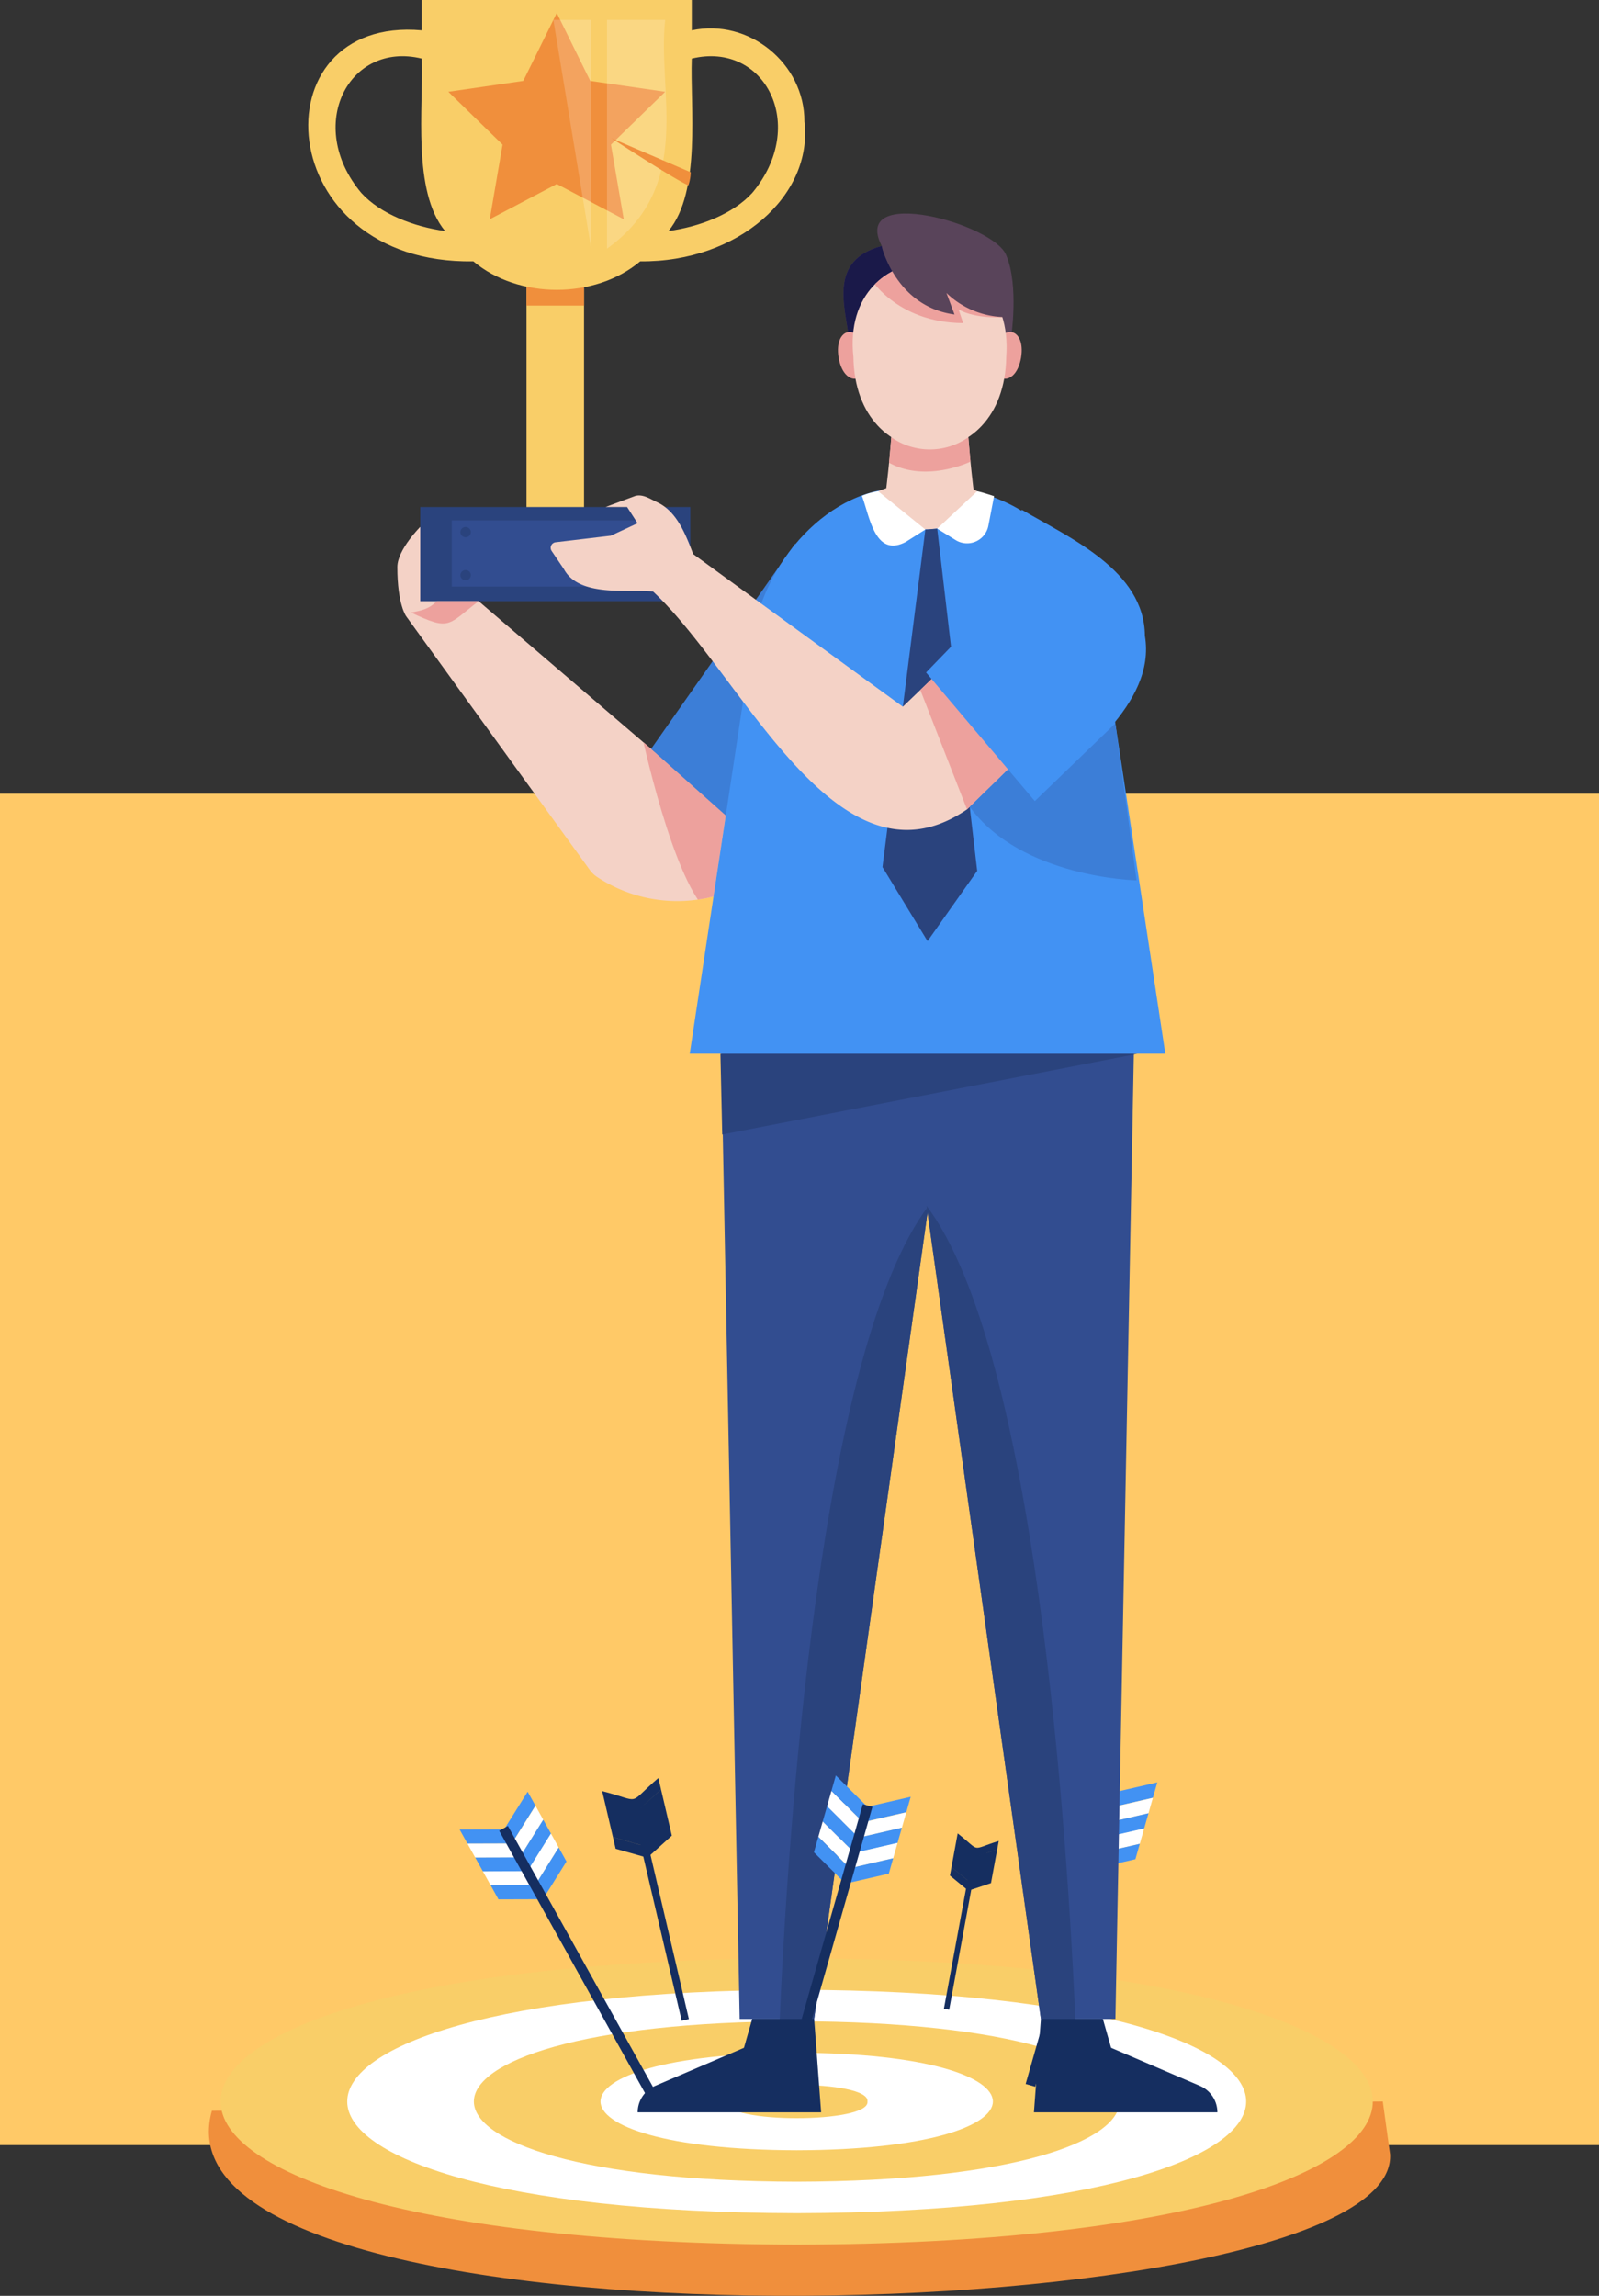 <svg xmlns="http://www.w3.org/2000/svg" xmlns:xlink="http://www.w3.org/1999/xlink" width="400" height="574.197" viewBox="0 0 400 574.197">
  <rect x="0" y="0" width="400" height="574.197" fill="#333333" stroke="none"/>
  <defs>
    <clipPath id="clip-path">
      <path id="Trazado_158873" data-name="Trazado 158873" d="M1331.314,611.615l-71.052-60.851-8.981,11.611,45.908,63.413a7.24,7.24,0,0,0,1.881,1.8h0a36.389,36.389,0,0,0,29.093,4.853Z" transform="translate(-1251.281 -550.764)" fill="#f4d2c6"/>
    </clipPath>
    <clipPath id="clip-path-2">
      <path id="Trazado_158877" data-name="Trazado 158877" d="M1432.017,747.094l5.288,277.2h18.641l39.068-277.822Z" transform="translate(-1432.017 -746.471)" fill="#324d90"/>
    </clipPath>
    <clipPath id="clip-path-3">
      <path id="Trazado_158881" data-name="Trazado 158881" d="M1591.2,747.094l-5.289,277.2h-18.641L1528.2,746.471Z" transform="translate(-1528.203 -746.471)" fill="#324d90"/>
    </clipPath>
    <clipPath id="clip-path-4">
      <path id="Trazado_158886" data-name="Trazado 158886" d="M1505.7,375.9c-.978-8.138-5.163-19.63,8.185-23.2-7.847-15.378,28.2-5.563,31.154,2.353,3.226,7.572,1.179,20.845,1.179,20.845Z" transform="translate(-1504.304 -344.592)" fill="#59445a"/>
    </clipPath>
    <clipPath id="clip-path-5">
      <path id="Trazado_158891" data-name="Trazado 158891" d="M1548.071,396.548c-.476,30.6-37.761,30.592-38.234,0C1506.447,365.229,1550.449,364.923,1548.071,396.548Z" transform="translate(-1509.651 -372.944)" fill="#f4d2c6"/>
    </clipPath>
    <clipPath id="clip-path-6">
      <rect id="Rectángulo_36651" data-name="Rectángulo 36651" width="14.394" height="70.43" fill="#f9ce68"/>
    </clipPath>
    <clipPath id="clip-path-7">
      <path id="Trazado_158911" data-name="Trazado 158911" d="M1439.109,545.057,1423,560.526l-52.445-38.169h0c-1.875-4.837-4.063-10.767-9.158-13.038-1.667-.805-3.524-2.053-5.376-1.49l-7.4,2.755h5.4l2.618,4.056-6.688,3.112-13.811,1.642a1.4,1.4,0,0,0-1,2.173l3.085,4.577c3.8,7,15.836,4.962,22.282,5.572,22.645,21.131,46.093,76.676,78.54,54.5l21.065-20.592Z" transform="translate(-1334.91 -507.688)" fill="#f4d2c6"/>
    </clipPath>
  </defs>
  <g id="Grupo_119008" data-name="Grupo 119008" transform="translate(-75 -3026.5)">
    <rect id="Rectángulo_36621" data-name="Rectángulo 36621" width="400" height="338" transform="translate(75 3225)" fill="#ffc967"/>
    <g id="Grupo_112885" data-name="Grupo 112885" transform="translate(-730.073 3060.375)">
      <g id="Grupo_112841" data-name="Grupo 112841" transform="translate(857.323 455.915)">
        <path id="Trazado_158842" data-name="Trazado 158842" d="M1152.811,1473.352c2.267,45-312.926,52.961-294.729-10.9l292.9-2.323Z" transform="translate(-857.323 -1424.325)" fill="#f08f3c"/>
        <g id="Grupo_112840" data-name="Grupo 112840" transform="translate(2.936)">
          <path id="Trazado_158843" data-name="Trazado 158843" d="M1014.877,1367.841c-192.153-.438-192.15-71.173,0-71.609C1207.029,1296.67,1207.026,1367.4,1014.877,1367.841Z" transform="translate(-870.763 -1296.232)" fill="#f9ce68"/>
          <path id="Trazado_158844" data-name="Trazado 158844" d="M1128.209,1388.127c-149.915-.342-149.912-55.528,0-55.868C1278.123,1332.6,1278.121,1387.787,1128.209,1388.127Z" transform="translate(-984.096 -1324.389)" fill="#fff"/>
          <path id="Trazado_158845" data-name="Trazado 158845" d="M1241.54,1408.414c-107.677-.246-107.675-39.883,0-40.127C1349.217,1368.531,1349.216,1408.169,1241.54,1408.414Z" transform="translate(-1097.427 -1352.546)" fill="#f9ce68"/>
          <path id="Trazado_158846" data-name="Trazado 158846" d="M1354.872,1428.7c-65.439-.149-65.438-24.238,0-24.387C1420.311,1404.462,1420.31,1428.552,1354.872,1428.7Z" transform="translate(-1210.759 -1380.702)" fill="#fff"/>
          <path id="Trazado_158847" data-name="Trazado 158847" d="M1484.795,1445.222c.69,5.556-36.1,5.556-35.4,0C1448.7,1439.666,1485.488,1439.666,1484.795,1445.222Z" transform="translate(-1322.98 -1409.418)" fill="#f9ce68"/>
        </g>
      </g>
      <g id="Grupo_112846" data-name="Grupo 112846" transform="translate(1061.646 406.563)">
        <g id="Grupo_112845" data-name="Grupo 112845" transform="translate(0)">
          <g id="Grupo_112844" data-name="Grupo 112844" transform="translate(0)">
            <g id="Grupo_112842" data-name="Grupo 112842" transform="translate(8.726)">
              <path id="Trazado_158848" data-name="Trazado 158848" d="M1841.2,1148.135l-1.1,3.854-7.527-7.482,1.1-3.854Z" transform="translate(-1832.578 -1125.289)" fill="#4292f3"/>
              <path id="Trazado_158849" data-name="Trazado 158849" d="M1846.266,1130.386l-1.1,3.854-7.527-7.481,1.1-3.854Z" transform="translate(-1836.534 -1111.417)" fill="#fff"/>
              <path id="Trazado_158850" data-name="Trazado 158850" d="M1851.283,1112.8l-1.1,3.854-7.527-7.481,1.1-3.854Z" transform="translate(-1840.455 -1097.669)" fill="#4292f3"/>
              <path id="Trazado_158851" data-name="Trazado 158851" d="M1856.247,1095.391l-1.1,3.854-7.527-7.481,1.1-3.854Z" transform="translate(-1844.335 -1084.067)" fill="#fff"/>
              <path id="Trazado_158852" data-name="Trazado 158852" d="M1861.264,1077.8l-1.1,3.854-7.527-7.481,1.1-3.854Z" transform="translate(-1848.256 -1070.319)" fill="#4292f3"/>
            </g>
            <g id="Grupo_112843" data-name="Grupo 112843" transform="translate(17.112 5.341)">
              <path id="Trazado_158853" data-name="Trazado 158853" d="M1901.367,1098.623l1.1-3.854-10.341,2.385-1.1,3.854Z" transform="translate(-1886.644 -1094.769)" fill="#4292f3"/>
              <path id="Trazado_158854" data-name="Trazado 158854" d="M1896.3,1116.372l1.1-3.854-10.341,2.385-1.1,3.854Z" transform="translate(-1882.687 -1108.641)" fill="#fff"/>
              <path id="Trazado_158855" data-name="Trazado 158855" d="M1891.287,1133.963l1.1-3.854-10.341,2.385-1.1,3.854Z" transform="translate(-1878.766 -1122.388)" fill="#4292f3"/>
              <path id="Trazado_158856" data-name="Trazado 158856" d="M1886.324,1151.367l1.1-3.854-10.341,2.385-1.1,3.854Z" transform="translate(-1874.887 -1135.991)" fill="#fff"/>
              <path id="Trazado_158857" data-name="Trazado 158857" d="M1881.307,1168.958l1.1-3.854-10.341,2.385-1.1,3.854Z" transform="translate(-1870.966 -1149.739)" fill="#4292f3"/>
            </g>
            <rect id="Rectángulo_36647" data-name="Rectángulo 36647" width="76.487" height="2.492" transform="matrix(0.274, -0.962, 0.962, 0.274, 0, 80.772)" fill="#152e60"/>
          </g>
        </g>
      </g>
      <g id="Grupo_112851" data-name="Grupo 112851" transform="translate(920.05 414.233)">
        <g id="Grupo_112850" data-name="Grupo 112850" transform="translate(0)">
          <g id="Grupo_112849" data-name="Grupo 112849">
            <g id="Grupo_112847" data-name="Grupo 112847" transform="translate(0 9.433)">
              <path id="Trazado_158858" data-name="Trazado 158858" d="M1190.624,1212.53l1.948,3.5-10.612.032-1.948-3.5Z" transform="translate(-1172.246 -1198.567)" fill="#4292f3"/>
              <path id="Trazado_158859" data-name="Trazado 158859" d="M1181.653,1196.4l1.948,3.5-10.612.032-1.948-3.5Z" transform="translate(-1165.235 -1185.96)" fill="#fff"/>
              <path id="Trazado_158860" data-name="Trazado 158860" d="M1172.762,1180.414l1.948,3.5-10.612.032-1.948-3.5Z" transform="translate(-1158.286 -1173.467)" fill="#4292f3"/>
              <path id="Trazado_158861" data-name="Trazado 158861" d="M1163.966,1164.6l1.948,3.5-10.612.032-1.948-3.5Z" transform="translate(-1151.411 -1161.105)" fill="#fff"/>
              <path id="Trazado_158862" data-name="Trazado 158862" d="M1155.075,1148.611l1.948,3.5-10.612.032-1.948-3.5Z" transform="translate(-1144.463 -1148.611)" fill="#4292f3"/>
            </g>
            <g id="Grupo_112848" data-name="Grupo 112848" transform="translate(11.393)">
              <path id="Trazado_158863" data-name="Trazado 158863" d="M1204.19,1108.933l-1.948-3.5-5.625,9,1.948,3.5Z" transform="translate(-1196.616 -1105.43)" fill="#4292f3"/>
              <path id="Trazado_158864" data-name="Trazado 158864" d="M1213.161,1125.063l-1.948-3.5-5.625,9,1.948,3.5Z" transform="translate(-1203.628 -1118.037)" fill="#fff"/>
              <path id="Trazado_158865" data-name="Trazado 158865" d="M1222.052,1141.049l-1.948-3.5-5.625,9,1.948,3.5Z" transform="translate(-1210.576 -1130.531)" fill="#4292f3"/>
              <path id="Trazado_158866" data-name="Trazado 158866" d="M1230.848,1156.866l-1.948-3.5-5.625,9,1.948,3.5Z" transform="translate(-1217.451 -1142.892)" fill="#fff"/>
              <path id="Trazado_158867" data-name="Trazado 158867" d="M1239.739,1172.852l-1.948-3.5-5.625,9,1.948,3.5Z" transform="translate(-1224.4 -1155.386)" fill="#4292f3"/>
            </g>
            <rect id="Rectángulo_36648" data-name="Rectángulo 36648" width="76.487" height="2.492" transform="matrix(-0.486, -0.874, 0.874, -0.486, 47.068, 76.626)" fill="#152e60"/>
          </g>
        </g>
      </g>
      <path id="Trazado_158868" data-name="Trazado 158868" d="M1319.792,1108.983l5.336-4.816-2.692-11.512-5.34,4.8,5.336-4.816-.677-2.892c-8.078,6.954-3.748,5.924-14.052,3.286l2.692,11.512,6.918,1.951,0,.017-6.918-1.951.677,2.892,6.918,1.951,9.6,41.057,1.8-.421Z" transform="translate(-351.992 -678.939)" fill="#152e60"/>
      <path id="Trazado_158869" data-name="Trazado 158869" d="M1705.851,1167.273l4.935-1.648c.486-2.637,1.065-5.779,1.551-8.416l-4.933,1.636,4.935-1.648.39-2.114c-7.323,2.271-4.25,2.824-10.273-1.893-.486,2.637-1.065,5.78-1.551,8.416l4.024,3.3,0,.013-4.024-3.3-.389,2.114,4.023,3.3-5.53,30.016,1.315.242Z" transform="translate(-657.813 -728.523)" fill="#152e60"/>
      <path id="Trazado_158870" data-name="Trazado 158870" d="M1248.369,548.24s-2.218-2.91-2.217-12.324c0-4.332,5.729-10.05,5.729-10.05s5.547,4.364,5.547,4.952-1.275,14.9-1.863,15.786S1248.369,548.24,1248.369,548.24Z" transform="translate(-341.682 -427.97)" fill="#f4d2c6"/>
      <g id="Grupo_112879" data-name="Grupo 112879" transform="translate(882.178 -33.875)">
        <g id="Grupo_112853" data-name="Grupo 112853" transform="translate(24.51 142.533)">
          <path id="Trazado_158871" data-name="Trazado 158871" d="M1331.314,611.615l-71.052-60.851-8.981,11.611,45.908,63.413a7.24,7.24,0,0,0,1.881,1.8h0a36.389,36.389,0,0,0,29.093,4.853Z" transform="translate(-1251.281 -550.764)" fill="#f4d2c6"/>
          <g id="Grupo_112852" data-name="Grupo 112852" clip-path="url(#clip-path)">
            <path id="Trazado_158872" data-name="Trazado 158872" d="M1386.906,642.935s8.211,39.382,17.58,46.29h0l8.536-28.112Z" transform="translate(-1328.28 -603.092)" fill="#eda19d"/>
          </g>
        </g>
        <path id="Trazado_158874" data-name="Trazado 158874" d="M1429.091,535.4,1393,586.811l21.452,19.118Z" transform="translate(-1307.227 -399.506)" fill="#3c7ed7"/>
        <g id="Grupo_112860" data-name="Grupo 112860" transform="translate(82.417 227.131)">
          <g id="Grupo_112856" data-name="Grupo 112856">
            <g id="Grupo_112855" data-name="Grupo 112855" transform="translate(20.219)">
              <path id="Trazado_158875" data-name="Trazado 158875" d="M1432.017,747.094l5.288,277.2h18.641l39.068-277.822Z" transform="translate(-1432.017 -746.471)" fill="#324d90"/>
              <g id="Grupo_112854" data-name="Grupo 112854" clip-path="url(#clip-path-2)">
                <path id="Trazado_158876" data-name="Trazado 158876" d="M1504.436,918.712c-27.085,35.981-35.242,155.344-37.381,207.13h16.353l20.226-126.995.8-80.135" transform="translate(-1451.909 -844.257)" fill="#2a437d"/>
              </g>
            </g>
            <path id="Trazado_158878" data-name="Trazado 158878" d="M1413.883,1389.179l-2.057,7.207-22.221,9.523a7.2,7.2,0,0,0-4.363,6.617h45.889l-1.74-23.347Z" transform="translate(-1385.242 -1111.356)" fill="#152e60"/>
          </g>
          <g id="Grupo_112859" data-name="Grupo 112859" transform="translate(61.798)">
            <g id="Grupo_112858" data-name="Grupo 112858">
              <path id="Trazado_158879" data-name="Trazado 158879" d="M1591.2,747.094l-5.289,277.2h-18.641L1528.2,746.471Z" transform="translate(-1528.203 -746.471)" fill="#324d90"/>
              <g id="Grupo_112857" data-name="Grupo 112857" clip-path="url(#clip-path-3)">
                <path id="Trazado_158880" data-name="Trazado 158880" d="M1552.424,918.712c27.085,35.981,35.243,155.344,37.381,207.13h-16.352l-20.227-126.995-.8-80.135" transform="translate(-1541.954 -844.257)" fill="#2a437d"/>
              </g>
            </g>
            <path id="Trazado_158882" data-name="Trazado 158882" d="M1631.8,1389.179l2.057,7.207,22.221,9.523a7.2,7.2,0,0,1,4.364,6.617h-45.889l1.741-23.347Z" transform="translate(-1577.228 -1111.356)" fill="#152e60"/>
          </g>
          <path id="Trazado_158883" data-name="Trazado 158883" d="M1433.12,830.762h104.309l-103.855,20.182Z" transform="translate(-1412.423 -794.325)" fill="#2a437d"/>
        </g>
        <g id="Grupo_112868" data-name="Grupo 112868" transform="translate(132.517 53.411)">
          <g id="Grupo_112862" data-name="Grupo 112862" transform="translate(1.367)">
            <path id="Trazado_158884" data-name="Trazado 158884" d="M1505.7,375.9c-.978-8.138-5.163-19.63,8.185-23.2-7.847-15.378,28.2-5.563,31.154,2.353,3.226,7.572,1.179,20.845,1.179,20.845Z" transform="translate(-1504.304 -344.592)" fill="#59445a"/>
            <g id="Grupo_112861" data-name="Grupo 112861" clip-path="url(#clip-path-4)">
              <path id="Trazado_158885" data-name="Trazado 158885" d="M1510.561,363.342s.333,2.514,3.223,7.311h0l-9.343,15.047-3.339-.416c-3.565-11.463-5.948-18.763,9.459-21.942" transform="translate(-1500.983 -355.237)" fill="#1a1949"/>
            </g>
          </g>
          <g id="Grupo_112867" data-name="Grupo 112867" transform="translate(0 12.255)">
            <g id="Grupo_112863" data-name="Grupo 112863" transform="translate(0 17.36)">
              <path id="Trazado_158887" data-name="Trazado 158887" d="M1508.041,418.384c1.291,7.765-5.39,8.9-6.734,1.144C1500.015,411.763,1506.7,410.628,1508.041,418.384Z" transform="translate(-1501.142 -413.104)" fill="#eda19d"/>
              <path id="Trazado_158888" data-name="Trazado 158888" d="M1591.3,418.384c-1.293,7.765,5.389,8.9,6.733,1.144C1599.32,411.763,1592.639,410.628,1591.3,418.384Z" transform="translate(-1552.231 -413.104)" fill="#eda19d"/>
            </g>
            <g id="Grupo_112866" data-name="Grupo 112866" transform="translate(3.678)">
              <g id="Grupo_112865" data-name="Grupo 112865">
                <path id="Trazado_158889" data-name="Trazado 158889" d="M1548.071,396.548c-.476,30.6-37.761,30.592-38.234,0C1506.447,365.229,1550.449,364.923,1548.071,396.548Z" transform="translate(-1509.651 -372.944)" fill="#f4d2c6"/>
                <g id="Grupo_112864" data-name="Grupo 112864" clip-path="url(#clip-path-5)">
                  <path id="Trazado_158890" data-name="Trazado 158890" d="M1519.074,373.846s6.663,11.588,23.565,11.684l-1.145-3.438s3.517,2.435,11.928,1.934h0l-5.722-13.774-23.44-1.814Z" transform="translate(-1515.001 -370.386)" fill="#eda19d"/>
                </g>
              </g>
              <path id="Trazado_158892" data-name="Trazado 158892" d="M1547.492,440.551h-19.816c2.391,6.824-2.825,41-2.825,41h25.466S1545.1,447.375,1547.492,440.551Z" transform="translate(-1518.28 -411.326)" fill="#f4d2c6"/>
            </g>
          </g>
          <path id="Trazado_158893" data-name="Trazado 158893" d="M1531.281,474.024a16.757,16.757,0,0,0,19.271,0l.539,6.1s-11.093,5.393-20.37.277Z" transform="translate(-1517.935 -418.075)" fill="#eda19d"/>
          <path id="Trazado_158894" data-name="Trazado 158894" d="M1527.821,366.841s3.758,13.559,17.621,15.417l-2.018-5.387a21.54,21.54,0,0,0,14.964,6.037C1555.237,365.764,1539.836,365.8,1527.821,366.841Z" transform="translate(-1516.288 -357.012)" fill="#59445a"/>
        </g>
        <g id="Grupo_112869" data-name="Grupo 112869" transform="translate(95.437 121.677)">
          <path id="Trazado_158895" data-name="Trazado 158895" d="M1518.791,541.687c-4.184-27.872-25.467-41.838-49.316-38.748-19.042-.7-36.2,18.668-38.571,38.779-.305,2.013-15.541,102.666-15.541,102.666h118.974Z" transform="translate(-1415.363 -502.517)" fill="#4292f3"/>
        </g>
        <path id="Trazado_158896" data-name="Trazado 158896" d="M1524.355,501.888c4.294,12.735,20.5,12.73,24.8,0C1549.15,501.888,1538.545,496.148,1524.355,501.888Z" transform="translate(-1381.804 -379.034)" fill="#f4d2c6"/>
        <path id="Trazado_158897" data-name="Trazado 158897" d="M1519.04,505.238l11.829,9.587-4.9,3.1c-7.812,4.107-9.081-6.708-10.979-11.531A17.161,17.161,0,0,1,1519.04,505.238Z" transform="translate(-1376.489 -382.385)" fill="#fff"/>
        <path id="Trazado_158898" data-name="Trazado 158898" d="M1558.578,514.6l4.606,2.858a5.427,5.427,0,0,0,8.191-3.583l1.428-7.4s-3.228-1.07-4.223-1.234Z" transform="translate(-1401.233 -382.385)" fill="#fff"/>
        <path id="Trazado_158899" data-name="Trazado 158899" d="M1537.628,527.116,1526.9,611.53l11.273,18.523,12.422-17.565-10-85.6Z" transform="translate(-1383.248 -394.676)" fill="#2a437d"/>
        <g id="Grupo_112876" data-name="Grupo 112876" transform="translate(0 0)">
          <g id="Grupo_112875" data-name="Grupo 112875">
            <g id="Grupo_112874" data-name="Grupo 112874" transform="translate(28.022 62.719)">
              <g id="Grupo_112871" data-name="Grupo 112871" transform="translate(26.581)">
                <rect id="Rectángulo_36649" data-name="Rectángulo 36649" width="14.394" height="70.43" fill="#f9ce68"/>
                <g id="Grupo_112870" data-name="Grupo 112870" clip-path="url(#clip-path-6)">
                  <rect id="Rectángulo_36650" data-name="Rectángulo 36650" width="19.93" height="15.606" transform="translate(-2.673 -1.903)" fill="#f08f3c"/>
                </g>
              </g>
              <rect id="Rectángulo_36652" data-name="Rectángulo 36652" width="67.556" height="23.545" transform="translate(0 64.09)" fill="#2a437d"/>
              <rect id="Rectángulo_36653" data-name="Rectángulo 36653" width="51.776" height="16.553" transform="translate(7.89 67.43)" fill="#324d90"/>
              <g id="Grupo_112872" data-name="Grupo 112872" transform="translate(10.037 69.087)">
                <path id="Trazado_158900" data-name="Trazado 158900" d="M1285.257,527.229a1.317,1.317,0,0,1-2.633,0A1.317,1.317,0,0,1,1285.257,527.229Z" transform="translate(-1282.625 -525.948)" fill="#2a437d"/>
                <path id="Trazado_158901" data-name="Trazado 158901" d="M1285.257,552.127a1.317,1.317,0,0,1-2.633,0A1.317,1.317,0,0,1,1285.257,552.127Z" transform="translate(-1282.625 -540.083)" fill="#2a437d"/>
              </g>
              <g id="Grupo_112873" data-name="Grupo 112873" transform="translate(55.114 69.044)">
                <path id="Trazado_158902" data-name="Trazado 158902" d="M1389.538,527.13a1.317,1.317,0,0,1-2.632,0A1.317,1.317,0,0,1,1389.538,527.13Z" transform="translate(-1386.905 -525.849)" fill="#2a437d"/>
                <path id="Trazado_158903" data-name="Trazado 158903" d="M1389.538,552.028a1.317,1.317,0,0,1-2.632,0A1.317,1.317,0,0,1,1389.538,552.028Z" transform="translate(-1386.905 -539.985)" fill="#2a437d"/>
              </g>
            </g>
            <path id="Trazado_158904" data-name="Trazado 158904" d="M1318.71,251.452c.056-14.564-13.934-25.895-28.176-22.835v-7.585h-67.557v7.585c-41.449-3.7-37.838,58.606,12.911,57.782,11.272,9.5,30.464,9.5,41.736,0C1302.221,286.641,1320.909,269.875,1318.71,251.452Zm-110.856,17.832c-14.134-16.906-3.11-38.029,15.123-33.6.449,12.1-2.426,33.183,5.839,43.137C1221.075,277.754,1212.683,274.592,1207.854,269.284Zm97.8,0c-4.831,5.309-13.219,8.468-20.962,9.538,8.257-9.887,5.4-31.106,5.839-43.137C1308.759,231.258,1319.8,252.365,1305.657,269.284Z" transform="translate(-1194.581 -221.032)" fill="#f9ce68"/>
            <path id="Trazado_158905" data-name="Trazado 158905" d="M1302.8,228.567l8.379,16.978,18.736,2.723-13.558,13.216,3.2,18.661-16.758-8.81-16.759,8.81,3.2-18.661-13.558-13.216,18.736-2.723Z" transform="translate(-1240.627 -225.31)" fill="#f08f3c"/>
            <path id="Trazado_158906" data-name="Trazado 158906" d="M1367.476,232.567h14.553c-2.034,18.078,7.385,41.49-14.553,57.207Z" transform="translate(-1292.739 -227.581)" fill="#fff" opacity="0.18"/>
            <path id="Trazado_158907" data-name="Trazado 158907" d="M1345.9,232.567v57.215l-9.458-57.215Z" transform="translate(-1275.119 -227.581)" fill="#fff" opacity="0.18"/>
          </g>
          <path id="Trazado_158908" data-name="Trazado 158908" d="M1389.845,309.488l-19.861-8.546s15.55,10.187,19.282,11.823A11.354,11.354,0,0,0,1389.845,309.488Z" transform="translate(-1294.163 -266.399)" fill="#f08f3c"/>
        </g>
        <g id="Grupo_112878" data-name="Grupo 112878" transform="translate(60.66 123.913)">
          <path id="Trazado_158909" data-name="Trazado 158909" d="M1439.109,545.057,1423,560.526l-52.445-38.169h0c-1.875-4.837-4.063-10.767-9.158-13.038-1.667-.805-3.524-2.053-5.376-1.49l-7.4,2.755h5.4l2.618,4.056-6.688,3.112-13.811,1.642a1.4,1.4,0,0,0-1,2.173l3.085,4.577c3.8,7,15.836,4.962,22.282,5.572,22.645,21.131,46.093,76.676,78.54,54.5l21.065-20.592Z" transform="translate(-1334.91 -507.688)" fill="#f4d2c6"/>
          <g id="Grupo_112877" data-name="Grupo 112877" clip-path="url(#clip-path-7)">
            <path id="Trazado_158910" data-name="Trazado 158910" d="M1546.456,608.728l12.7,32.462,14.848-9.619-22.019-27.052Z" transform="translate(-1455.011 -562.662)" fill="#eda19d"/>
          </g>
        </g>
        <path id="Trazado_158912" data-name="Trazado 158912" d="M1552.134,556.648l27.205,32.169c10.295-10.58,30.435-24.127,27.536-41.344h0c-.138-16.383-18.865-24.505-30.824-31.536l-1.948,18.029Z" transform="translate(-1397.575 -388.458)" fill="#4292f3"/>
        <path id="Trazado_158913" data-name="Trazado 158913" d="M1577.384,660.448l9.582-9.365,6.709,7.933,20.141-19.431,5.307,39.252S1590.316,678.237,1577.384,660.448Z" transform="translate(-1411.91 -458.658)" fill="#3c7ed7"/>
        <path id="Trazado_158914" data-name="Trazado 158914" d="M1260.5,568.856c-1.985,2.041-4.017,2.381-6.456,2.843,9.831,4.624,9.063,3.22,16.919-2.843Z" transform="translate(-1228.34 -418.502)" fill="#eda19d"/>
      </g>
      <g id="Grupo_112884" data-name="Grupo 112884" transform="translate(999.958 410.172)">
        <g id="Grupo_112883" data-name="Grupo 112883" transform="translate(0)">
          <g id="Grupo_112882" data-name="Grupo 112882" transform="translate(0)">
            <g id="Grupo_112880" data-name="Grupo 112880" transform="translate(8.726)">
              <path id="Trazado_158915" data-name="Trazado 158915" d="M1558.82,1164.655l-1.1,3.854-7.527-7.481,1.1-3.854Z" transform="translate(-1550.194 -1141.809)" fill="#4292f3"/>
              <path id="Trazado_158916" data-name="Trazado 158916" d="M1563.883,1146.906l-1.1,3.854-7.527-7.481,1.1-3.854Z" transform="translate(-1554.151 -1127.937)" fill="#fff"/>
              <path id="Trazado_158917" data-name="Trazado 158917" d="M1568.9,1129.315l-1.1,3.854-7.527-7.481,1.1-3.854Z" transform="translate(-1558.072 -1114.189)" fill="#4292f3"/>
              <path id="Trazado_158918" data-name="Trazado 158918" d="M1573.864,1111.911l-1.1,3.854-7.526-7.481,1.1-3.854Z" transform="translate(-1561.951 -1100.587)" fill="#fff"/>
              <path id="Trazado_158919" data-name="Trazado 158919" d="M1578.881,1094.32l-1.1,3.854-7.527-7.481,1.1-3.854Z" transform="translate(-1565.872 -1086.839)" fill="#4292f3"/>
            </g>
            <g id="Grupo_112881" data-name="Grupo 112881" transform="translate(17.112 5.341)">
              <path id="Trazado_158920" data-name="Trazado 158920" d="M1618.983,1115.143l1.1-3.854-10.341,2.385-1.1,3.854Z" transform="translate(-1604.26 -1111.288)" fill="#4292f3"/>
              <path id="Trazado_158921" data-name="Trazado 158921" d="M1613.921,1132.892l1.1-3.854-10.341,2.385-1.1,3.854Z" transform="translate(-1600.304 -1125.16)" fill="#fff"/>
              <path id="Trazado_158922" data-name="Trazado 158922" d="M1608.9,1150.483l1.1-3.854-10.341,2.385-1.1,3.854Z" transform="translate(-1596.383 -1138.908)" fill="#4292f3"/>
              <path id="Trazado_158923" data-name="Trazado 158923" d="M1603.94,1167.887l1.1-3.854-10.341,2.385-1.1,3.854Z" transform="translate(-1592.503 -1152.51)" fill="#fff"/>
              <path id="Trazado_158924" data-name="Trazado 158924" d="M1598.923,1185.478l1.1-3.854-10.341,2.385-1.1,3.854Z" transform="translate(-1588.582 -1166.258)" fill="#4292f3"/>
            </g>
            <rect id="Rectángulo_36654" data-name="Rectángulo 36654" width="76.487" height="2.492" transform="matrix(0.274, -0.962, 0.962, 0.274, 0, 80.772)" fill="#152e60"/>
          </g>
        </g>
      </g>
    </g>
  </g>
</svg>
